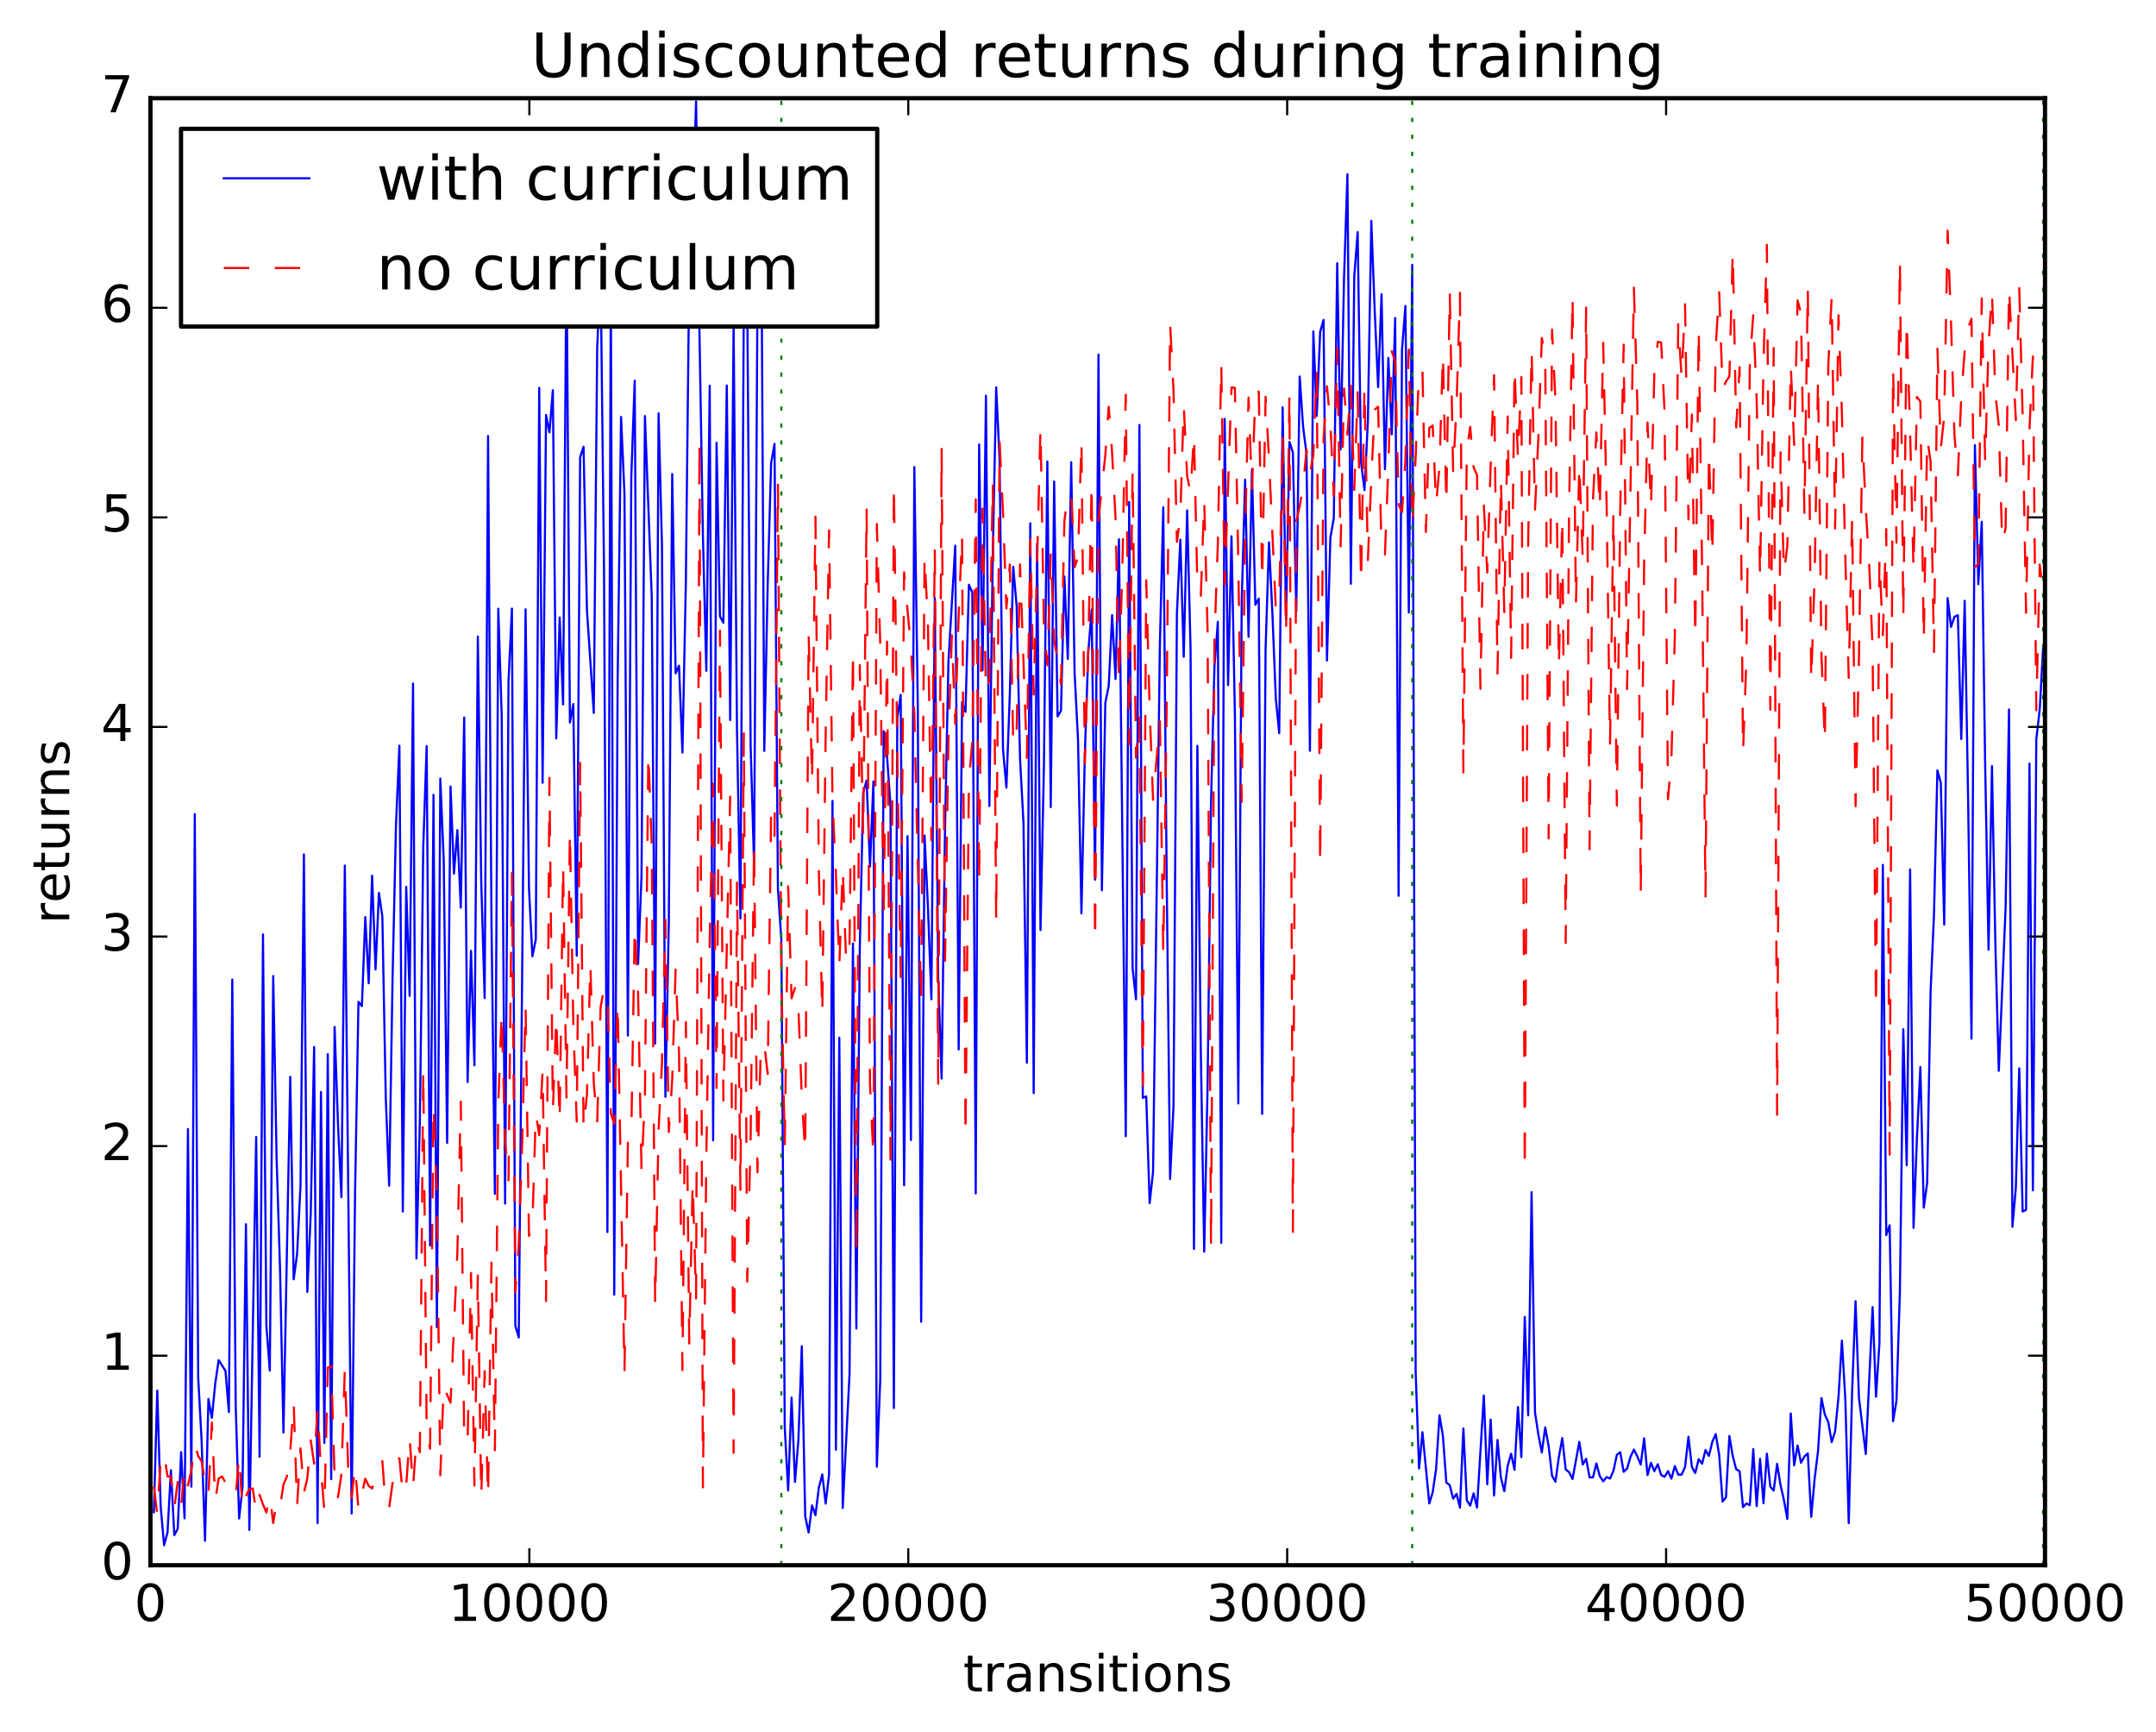 <?xml version="1.0" encoding="utf-8" standalone="no"?>
<!DOCTYPE svg PUBLIC "-//W3C//DTD SVG 1.1//EN"
  "http://www.w3.org/Graphics/SVG/1.1/DTD/svg11.dtd">
<!-- Created with matplotlib (http://matplotlib.org/) -->
<svg height="408pt" version="1.1" viewBox="0 0 508 408" width="508pt" xmlns="http://www.w3.org/2000/svg" xmlns:xlink="http://www.w3.org/1999/xlink">
 <defs>
  <style type="text/css">
*{stroke-linecap:butt;stroke-linejoin:round;stroke-miterlimit:100000;}
  </style>
 </defs>
 <g id="figure_1">
  <g id="patch_1">
   <path d="M 0 408.169 
L 508.136 408.169 
L 508.136 0 
L 0 0 
z
" style="fill:#ffffff;"/>
  </g>
  <g id="axes_1">
   <g id="patch_2">
    <path d="M 35.449 368.742 
L 481.849 368.742 
L 481.849 23.142 
L 35.449 23.142 
z
" style="fill:#ffffff;"/>
   </g>
   <g id="line2d_1">
    <path clip-path="url(#p72e89db29a)" d="M 36.252 356.255 
L 37.056 327.584 
L 37.859 354.892 
L 38.663 364.026 
L 39.466 361.05 
L 40.27 346.372 
L 41.073 361.641 
L 41.877 360.136 
L 42.68 342.095 
L 43.484 357.705 
L 44.287 265.967 
L 45.091 350.238 
L 45.895 191.778 
L 46.698 324.475 
L 47.502 339.37 
L 48.305 362.978 
L 49.109 329.56 
L 49.912 334.036 
L 50.716 325.951 
L 51.519 320.428 
L 53.126 322.943 
L 53.93 332.654 
L 54.733 230.775 
L 55.537 331.107 
L 56.34 357.731 
L 57.144 350.27 
L 57.947 288.402 
L 58.751 360.43 
L 60.358 267.832 
L 61.161 343.18 
L 61.965 220.135 
L 62.768 312.386 
L 63.572 322.875 
L 64.375 229.934 
L 65.179 273.01 
L 65.983 298.909 
L 66.786 337.454 
L 68.393 253.68 
L 69.197 301.372 
L 70 295.475 
L 70.804 279.357 
L 71.607 201.272 
L 72.411 304.352 
L 73.214 285.94 
L 74.018 246.649 
L 74.821 358.838 
L 75.625 257.232 
L 76.428 339.928 
L 77.232 248.327 
L 78.035 348.461 
L 78.839 241.916 
L 79.642 264.921 
L 80.446 282.039 
L 81.249 203.91 
L 82.856 356.551 
L 83.66 281.066 
L 84.463 236.002 
L 85.267 237.025 
L 86.071 216.03 
L 86.874 231.625 
L 87.678 206.286 
L 88.481 228.381 
L 89.285 210.352 
L 90.088 215.929 
L 90.892 258.449 
L 91.695 279.304 
L 92.499 230.356 
L 93.302 194.363 
L 94.106 175.668 
L 94.909 285.423 
L 95.713 208.933 
L 96.516 234.6 
L 97.32 161.02 
L 98.123 296.501 
L 98.927 264.2 
L 99.73 199.396 
L 100.534 175.755 
L 101.337 293.412 
L 102.141 187.246 
L 102.944 312.667 
L 103.748 183.414 
L 104.551 202.642 
L 105.355 269.249 
L 106.159 185.289 
L 106.962 205.809 
L 107.766 195.571 
L 108.569 213.828 
L 109.373 169.027 
L 110.176 254.9 
L 110.98 224.004 
L 111.783 250.971 
L 112.587 149.958 
L 113.39 207.707 
L 114.194 235.126 
L 114.997 102.714 
L 115.801 217.028 
L 116.604 281.249 
L 117.408 143.395 
L 118.211 168.574 
L 119.015 283.548 
L 119.818 160.356 
L 120.622 143.369 
L 121.425 312.297 
L 122.229 315.091 
L 123.836 143.548 
L 124.639 209.283 
L 125.443 225.289 
L 126.247 221.306 
L 127.05 91.365 
L 127.854 184.4 
L 128.657 97.758 
L 129.461 101.87 
L 130.264 91.914 
L 131.068 173.983 
L 131.871 145.467 
L 132.675 165.946 
L 133.478 58.977 
L 134.282 170.21 
L 135.085 165.855 
L 135.889 225.155 
L 136.692 107.703 
L 137.496 105.249 
L 138.299 143.729 
L 139.906 167.958 
L 140.71 81.982 
L 141.513 63.521 
L 142.317 133.884 
L 143.12 290.235 
L 143.924 65.42 
L 144.727 304.986 
L 145.531 160.394 
L 146.335 98.215 
L 147.138 116.283 
L 147.942 243.964 
L 148.745 112.349 
L 149.549 89.675 
L 150.352 227.071 
L 151.156 206.33 
L 151.959 98.013 
L 153.566 140.687 
L 154.37 245.852 
L 155.173 97.365 
L 155.977 128.429 
L 156.78 258.384 
L 157.584 217.399 
L 158.387 111.679 
L 159.191 158.622 
L 159.994 156.82 
L 160.798 177.292 
L 161.601 137.1 
L 162.405 63.787 
L 163.208 49.496 
L 164.012 23.864 
L 164.815 78.869 
L 165.619 126.129 
L 166.423 158.023 
L 167.226 90.88 
L 168.03 268.639 
L 168.833 104.302 
L 169.637 145.174 
L 170.44 146.71 
L 171.244 90.815 
L 172.047 169.63 
L 172.851 76.368 
L 173.654 172.169 
L 174.458 216.371 
L 175.261 70.13 
L 176.065 70.321 
L 176.868 175.848 
L 177.672 203.624 
L 178.475 69.883 
L 179.279 34.174 
L 180.082 176.882 
L 180.886 137.604 
L 181.689 109.163 
L 182.493 104.55 
L 183.296 209.369 
L 184.1 221.374 
L 184.903 336.347 
L 185.707 351.138 
L 186.511 329.236 
L 187.314 349.108 
L 188.118 339.285 
L 188.921 317.143 
L 189.725 357.196 
L 190.528 361.023 
L 191.332 354.646 
L 192.135 356.946 
L 192.939 350.463 
L 193.742 347.33 
L 194.546 354.22 
L 195.349 347.352 
L 196.153 188.675 
L 196.956 341.523 
L 197.76 244.466 
L 198.563 355.25 
L 200.17 323.738 
L 200.974 222.274 
L 201.777 312.976 
L 202.581 223.544 
L 203.384 186.74 
L 204.188 183.868 
L 204.991 204.16 
L 205.795 184.082 
L 206.599 345.535 
L 207.402 325.123 
L 208.206 172.241 
L 209.009 178.256 
L 209.813 189.59 
L 210.616 331.708 
L 211.42 169.203 
L 212.223 163.697 
L 213.027 279.213 
L 213.83 196.973 
L 214.634 268.576 
L 215.437 110.029 
L 216.241 165.492 
L 217.044 311.375 
L 217.848 196.814 
L 218.651 213.861 
L 219.455 235.411 
L 220.258 140.861 
L 221.062 230.659 
L 221.865 254.096 
L 222.669 195.205 
L 223.472 155.73 
L 225.079 128.542 
L 225.883 247.228 
L 226.687 165.414 
L 227.49 167.695 
L 228.294 137.749 
L 229.097 139.543 
L 229.901 281.163 
L 230.704 104.705 
L 231.508 157.902 
L 232.311 93.214 
L 233.115 189.883 
L 233.918 130.853 
L 234.722 91.257 
L 235.525 108.306 
L 236.329 176.553 
L 237.132 185.553 
L 237.936 163.464 
L 238.739 133.505 
L 239.543 142.779 
L 240.346 178.756 
L 241.15 193.785 
L 241.953 250.347 
L 242.757 123.278 
L 243.56 257.517 
L 244.364 128.055 
L 245.167 219.095 
L 245.971 180.424 
L 246.775 108.711 
L 247.578 190.14 
L 248.382 113.438 
L 249.185 168.771 
L 249.989 167.464 
L 250.792 135.815 
L 251.596 155.228 
L 252.399 108.893 
L 253.203 158.631 
L 254.006 174.287 
L 254.81 215.167 
L 255.613 177.709 
L 256.417 153.717 
L 257.22 143.58 
L 258.024 207.228 
L 258.827 83.524 
L 259.631 209.718 
L 260.434 165.605 
L 261.238 161.588 
L 262.041 144.91 
L 262.845 159.962 
L 263.648 127.036 
L 265.255 267.662 
L 266.059 118.241 
L 266.863 228.077 
L 267.666 235.42 
L 268.47 100.119 
L 269.273 258.626 
L 270.077 258.3 
L 270.88 283.454 
L 271.684 276.083 
L 273.291 151.897 
L 274.094 119.506 
L 274.898 207.096 
L 275.701 277.751 
L 276.505 260.484 
L 277.308 144.491 
L 278.112 127.135 
L 278.915 154.721 
L 279.719 120.226 
L 280.522 153.071 
L 281.326 294.227 
L 282.129 175.695 
L 282.933 247.532 
L 283.736 294.872 
L 284.54 255.376 
L 285.343 189.159 
L 286.147 157.146 
L 286.951 146.48 
L 287.754 292.804 
L 288.558 98.675 
L 289.361 161.392 
L 290.165 126.329 
L 290.968 168.39 
L 291.772 259.957 
L 292.575 141.761 
L 293.379 113 
L 294.182 150.023 
L 294.986 110.573 
L 295.789 142.471 
L 296.593 141.021 
L 297.396 262.403 
L 298.2 152.794 
L 299.003 127.758 
L 299.807 144.554 
L 300.61 164.608 
L 301.414 172.735 
L 302.217 95.961 
L 303.021 145.842 
L 303.824 104.114 
L 304.628 106.527 
L 305.431 143.951 
L 306.235 88.697 
L 307.039 100.551 
L 307.842 106.89 
L 308.646 176.863 
L 309.449 78.084 
L 310.253 97.979 
L 311.056 78.174 
L 311.86 75.352 
L 312.663 155.621 
L 313.467 126.65 
L 314.27 122.092 
L 315.074 62.007 
L 315.877 105.888 
L 316.681 65.568 
L 317.484 41.049 
L 318.288 137.536 
L 319.091 65.142 
L 319.895 54.672 
L 320.698 108.885 
L 321.502 115.468 
L 322.305 99.083 
L 323.109 52.031 
L 323.912 73.228 
L 324.716 91.211 
L 325.519 69.302 
L 326.323 110.536 
L 327.127 84.309 
L 327.93 102.312 
L 328.734 74.913 
L 329.537 211.038 
L 330.341 82.445 
L 331.144 72.06 
L 331.948 144.311 
L 332.751 62.386 
L 333.555 323.078 
L 334.358 345.954 
L 335.162 337.401 
L 336.769 354.185 
L 337.572 351.553 
L 338.376 346.067 
L 339.179 333.416 
L 339.983 338.282 
L 340.786 349.249 
L 341.59 349.87 
L 342.393 353.055 
L 343.197 351.917 
L 344 355.183 
L 344.804 336.523 
L 345.607 353.417 
L 346.411 354.708 
L 347.215 351.803 
L 348.018 355.148 
L 349.625 328.751 
L 350.429 349.681 
L 351.232 334.431 
L 352.036 352.309 
L 352.839 339.219 
L 353.643 348.068 
L 354.446 351.301 
L 355.25 345.251 
L 356.053 342.481 
L 356.857 346.271 
L 357.66 331.46 
L 358.464 343.264 
L 359.267 310.236 
L 360.071 333.437 
L 360.874 280.848 
L 361.678 332.73 
L 362.481 338.017 
L 363.285 342.168 
L 364.088 336.264 
L 364.892 340.7 
L 365.695 347.657 
L 366.499 349.074 
L 367.303 343.229 
L 368.106 338.788 
L 368.91 346.177 
L 369.713 346.808 
L 370.517 348.429 
L 372.124 339.678 
L 372.927 345.015 
L 373.731 343.666 
L 374.534 348.034 
L 375.338 348.033 
L 376.141 344.758 
L 376.945 347.74 
L 377.748 348.971 
L 378.552 347.973 
L 379.355 348.323 
L 380.159 346.537 
L 380.962 342.746 
L 381.766 342.11 
L 382.569 346.743 
L 383.373 345.979 
L 384.176 343.219 
L 384.98 341.492 
L 385.783 343.093 
L 386.587 345.031 
L 387.391 338.843 
L 388.194 347.508 
L 388.998 344.602 
L 389.801 346.578 
L 390.605 344.94 
L 391.408 347.488 
L 392.212 347.902 
L 393.015 346.572 
L 393.819 348.344 
L 394.622 345.382 
L 395.426 347.395 
L 396.229 347.398 
L 397.033 345.608 
L 397.836 338.474 
L 398.64 345.563 
L 399.443 347.023 
L 400.247 343.746 
L 401.05 344.816 
L 401.854 341.596 
L 402.657 342.986 
L 403.461 339.655 
L 404.264 337.844 
L 405.068 342.688 
L 405.871 353.732 
L 406.675 352.767 
L 407.479 338.301 
L 408.282 343.049 
L 409.086 346.152 
L 409.889 346.578 
L 410.693 355.052 
L 411.496 354.186 
L 412.3 354.589 
L 413.103 341.379 
L 413.907 354.81 
L 414.71 343.675 
L 415.514 354.15 
L 416.317 342.455 
L 417.121 350.232 
L 417.924 351.143 
L 418.728 344.85 
L 419.531 349.85 
L 420.335 353.403 
L 421.138 357.837 
L 421.942 332.979 
L 422.745 345.202 
L 423.549 340.522 
L 424.352 344.593 
L 425.156 343.119 
L 425.959 342.39 
L 426.763 357.35 
L 427.567 348.342 
L 428.37 341.827 
L 429.174 329.365 
L 429.977 333.274 
L 430.781 334.997 
L 431.584 339.732 
L 432.388 337.214 
L 433.191 329.111 
L 433.995 315.82 
L 434.798 329.609 
L 435.602 358.832 
L 436.405 327.598 
L 437.209 306.543 
L 438.012 329.301 
L 439.619 342.536 
L 441.226 307.916 
L 442.03 329.033 
L 442.833 316.465 
L 443.637 203.752 
L 444.44 290.971 
L 445.244 288.655 
L 446.047 334.814 
L 446.851 329.961 
L 447.655 304.308 
L 448.458 242.459 
L 449.262 274.533 
L 450.065 204.807 
L 450.869 289.253 
L 451.672 268.091 
L 452.476 251.373 
L 453.279 284.501 
L 454.083 278.646 
L 454.886 233.682 
L 455.69 215.339 
L 456.493 181.484 
L 457.297 184.415 
L 458.1 217.831 
L 458.904 140.907 
L 459.707 147.676 
L 460.511 145.3 
L 461.314 144.917 
L 462.118 174.099 
L 462.921 141.536 
L 463.725 187.835 
L 464.528 244.681 
L 465.332 104.854 
L 466.135 137.623 
L 466.939 122.923 
L 467.743 179.866 
L 468.546 223.736 
L 469.35 180.452 
L 470.153 222.449 
L 470.957 252.27 
L 472.564 213.838 
L 473.367 167.121 
L 474.171 289.003 
L 474.974 279.862 
L 475.778 251.687 
L 476.581 285.407 
L 477.385 285.034 
L 478.188 179.879 
L 478.992 280.414 
L 479.795 174.176 
L 480.599 167.164 
L 481.402 152.543 
L 481.402 152.543 
" style="fill:none;stroke:#0000ff;stroke-linecap:square;stroke-width:0.5;"/>
   </g>
   <g id="line2d_2">
    <path clip-path="url(#p72e89db29a)" d="M 36.252 350.197 
L 37.056 356.735 
L 37.859 343.823 
L 38.663 342.267 
L 39.466 347.82 
L 40.27 347.814 
L 41.073 355.196 
L 41.877 349.122 
L 42.68 354.936 
L 43.484 345.895 
L 44.287 349.961 
L 45.091 346.28 
L 45.895 340.13 
L 46.698 343.022 
L 47.502 344.215 
L 48.305 349.157 
L 49.109 352.24 
L 49.912 335.134 
L 50.716 353.464 
L 51.519 348.304 
L 52.323 347.829 
L 53.126 349.279 
L 53.93 351.555 
L 54.733 352.291 
L 55.537 352.474 
L 56.34 342.939 
L 57.144 355.556 
L 57.947 352.492 
L 58.751 350.766 
L 59.554 350.661 
L 60.358 356.168 
L 61.161 352.163 
L 61.965 354.412 
L 62.768 356.332 
L 63.572 352.355 
L 64.375 358.811 
L 65.179 353.755 
L 65.983 355.139 
L 66.786 349.71 
L 67.59 347.861 
L 68.393 341.832 
L 69.197 330.427 
L 70 354.822 
L 70.804 341.204 
L 71.607 351.703 
L 72.411 348.273 
L 73.214 339.332 
L 74.018 344.793 
L 74.821 331.854 
L 75.625 346.11 
L 76.428 355.968 
L 77.232 322.178 
L 78.035 321.847 
L 78.839 347.831 
L 79.642 352.727 
L 80.446 347.276 
L 81.249 322.494 
L 82.053 345.982 
L 82.856 352.811 
L 83.66 345.334 
L 84.463 355.62 
L 86.071 348.335 
L 86.874 350.054 
L 87.678 350.655 
L 90.088 344.198 
L 90.892 355.076 
L 91.695 355.134 
L 93.302 343.634 
L 94.106 343.543 
L 94.909 352.153 
L 95.713 349.884 
L 96.516 338.656 
L 97.32 350.444 
L 98.123 338.949 
L 98.927 342.093 
L 99.73 251.839 
L 100.534 337.103 
L 101.337 341.291 
L 102.141 260.387 
L 102.944 282.54 
L 103.748 347.554 
L 104.551 326.454 
L 105.355 328.608 
L 106.159 330.441 
L 107.766 295.021 
L 108.569 259.519 
L 109.373 339.584 
L 110.176 339.768 
L 110.98 299.888 
L 111.783 349.976 
L 112.587 300.476 
L 113.39 352.747 
L 114.194 323.004 
L 114.997 352.712 
L 115.801 297.445 
L 116.604 341.647 
L 117.408 259.932 
L 118.211 238.355 
L 119.015 268.9 
L 119.818 278.063 
L 120.622 205.648 
L 121.425 304.443 
L 122.229 293.255 
L 123.032 269.498 
L 123.836 236.874 
L 124.639 291.175 
L 125.443 288.493 
L 126.247 262.307 
L 127.05 267.413 
L 127.854 252.205 
L 128.657 306.517 
L 129.461 183.255 
L 130.264 261.653 
L 131.068 239.479 
L 131.871 264.275 
L 132.675 203.629 
L 133.478 258.565 
L 134.282 195.662 
L 135.085 241.422 
L 135.889 264.218 
L 136.692 179.708 
L 137.496 265.902 
L 138.299 257.824 
L 139.103 226.998 
L 139.906 255.051 
L 140.71 264.452 
L 141.513 237.274 
L 142.317 232.886 
L 143.12 234.272 
L 143.924 262.309 
L 144.727 264.759 
L 145.531 236.145 
L 147.138 323.342 
L 147.942 269.11 
L 148.745 267.229 
L 149.549 218.292 
L 150.352 234.077 
L 151.156 275.721 
L 151.959 258.156 
L 152.763 177.391 
L 153.566 199.27 
L 154.37 307.395 
L 155.173 266.26 
L 155.977 250.464 
L 156.78 216.666 
L 157.584 266.696 
L 158.387 254.424 
L 159.191 228.394 
L 159.994 248.078 
L 160.798 322.763 
L 161.601 240.787 
L 162.405 316.51 
L 163.208 278.378 
L 164.012 306.187 
L 164.815 103.795 
L 165.619 350.408 
L 166.423 272.71 
L 167.226 221.326 
L 168.03 184.582 
L 168.833 256.305 
L 169.637 148.568 
L 170.44 259.288 
L 172.047 187.667 
L 172.851 342.262 
L 173.654 207.896 
L 174.458 280.317 
L 175.261 172.76 
L 176.065 301.918 
L 176.868 267.709 
L 177.672 198.655 
L 178.475 276.174 
L 179.279 246.286 
L 180.082 245.955 
L 180.886 253.023 
L 181.689 191.483 
L 182.493 196.932 
L 183.296 113.677 
L 184.1 229.472 
L 184.903 269.867 
L 185.707 208.797 
L 186.511 235.198 
L 187.314 232.739 
L 188.118 237.356 
L 188.921 258.501 
L 189.725 271.449 
L 190.528 149.085 
L 191.332 184.149 
L 192.135 121.696 
L 192.939 205.286 
L 193.742 239.069 
L 194.546 172.766 
L 195.349 124.919 
L 196.153 188.416 
L 196.956 205.93 
L 197.76 227.532 
L 198.563 204.554 
L 199.367 226.583 
L 200.17 222.364 
L 200.974 153.212 
L 201.777 295.397 
L 202.581 156.698 
L 203.384 196.903 
L 204.188 119.607 
L 204.991 255.471 
L 205.795 272.525 
L 206.599 123.448 
L 207.402 151.67 
L 208.206 216.022 
L 209.009 151.131 
L 209.813 273.182 
L 210.616 113.87 
L 211.42 177.128 
L 212.223 230.162 
L 213.027 134.822 
L 214.634 152.582 
L 215.437 168.308 
L 217.044 236.507 
L 217.848 130.889 
L 218.651 147.199 
L 219.455 197.955 
L 220.258 129.12 
L 221.062 255.308 
L 221.865 105.36 
L 222.669 226.328 
L 223.472 174.318 
L 224.276 149.665 
L 225.079 170.537 
L 225.883 144.988 
L 226.687 125.905 
L 227.49 267.843 
L 228.294 184.004 
L 229.097 174.628 
L 229.901 117.63 
L 230.704 208.347 
L 231.508 119.815 
L 232.311 163.192 
L 233.115 160.109 
L 233.918 113.657 
L 234.722 217.015 
L 235.525 103.944 
L 236.329 120.621 
L 237.132 143.33 
L 237.936 132.98 
L 238.739 175.529 
L 239.543 172.349 
L 240.346 132.955 
L 241.953 178.554 
L 242.757 127.087 
L 243.56 163.647 
L 245.167 100.69 
L 245.971 147.805 
L 246.775 156.725 
L 247.578 130.251 
L 248.382 150.841 
L 249.185 155.304 
L 249.989 161.197 
L 250.792 122.724 
L 251.596 116.647 
L 252.399 116.276 
L 253.203 133.611 
L 254.006 131.231 
L 254.81 103.623 
L 255.613 179.884 
L 256.417 152.871 
L 257.22 113.63 
L 258.024 221.884 
L 258.827 122.36 
L 260.434 107.246 
L 261.238 95.826 
L 262.041 106.761 
L 262.845 122.035 
L 263.648 160.666 
L 264.452 134.038 
L 265.255 92.993 
L 266.059 175.388 
L 266.863 110.757 
L 267.666 178.489 
L 268.47 169.028 
L 269.273 255.688 
L 270.077 136.701 
L 270.88 166.872 
L 271.684 188.422 
L 273.291 169.872 
L 274.094 224.548 
L 274.898 166.205 
L 275.701 76.154 
L 276.505 92.001 
L 277.308 127.657 
L 278.112 121.696 
L 278.915 95.539 
L 279.719 112.207 
L 280.522 116.064 
L 281.326 102.233 
L 282.129 138.038 
L 282.933 140.631 
L 283.736 117.772 
L 284.54 149.018 
L 285.343 293.713 
L 286.147 150.752 
L 286.951 128.099 
L 287.754 85.478 
L 288.558 137.753 
L 290.165 91.263 
L 290.968 91.371 
L 291.772 132.236 
L 292.575 188.873 
L 293.379 125.105 
L 294.182 93.658 
L 294.986 115.255 
L 295.789 92.899 
L 296.593 92.257 
L 297.396 136.986 
L 298.2 93.475 
L 299.003 108.117 
L 300.61 143.41 
L 301.414 141.778 
L 302.217 102.618 
L 303.021 149.332 
L 303.824 92.585 
L 304.628 290.213 
L 305.431 122.806 
L 306.235 119.281 
L 307.039 114.487 
L 307.842 105.917 
L 308.646 111.612 
L 309.449 107.232 
L 310.253 87.125 
L 311.056 204.018 
L 311.86 103.512 
L 312.663 90.983 
L 313.467 99.692 
L 314.27 116.832 
L 315.074 82.105 
L 315.877 128.722 
L 316.681 91.52 
L 317.484 102.411 
L 318.288 90.862 
L 319.091 115.416 
L 319.895 92.396 
L 320.698 137.444 
L 321.502 90.983 
L 322.305 131.942 
L 323.109 112.56 
L 323.912 96.51 
L 324.716 95.813 
L 325.519 129.388 
L 326.323 130.633 
L 327.127 109.817 
L 327.93 82.73 
L 328.734 85.166 
L 329.537 118.824 
L 330.341 120.633 
L 331.144 108.369 
L 331.948 82.369 
L 332.751 123.82 
L 333.555 107.791 
L 334.358 87.027 
L 335.162 87.28 
L 335.965 125.332 
L 336.769 100.81 
L 337.572 100.239 
L 338.376 118.914 
L 339.179 109.784 
L 339.983 83.313 
L 340.786 118.892 
L 341.59 68.649 
L 342.393 111.297 
L 343.197 95.341 
L 344 68.976 
L 344.804 181.97 
L 345.607 106.127 
L 346.411 100.566 
L 347.215 110.105 
L 348.018 111.913 
L 348.822 162.272 
L 349.625 119.11 
L 350.429 134.891 
L 351.232 109.463 
L 352.036 88.384 
L 352.839 158.667 
L 353.643 112.79 
L 354.446 144.208 
L 355.25 98.113 
L 356.053 154.984 
L 356.857 86.545 
L 357.66 107.902 
L 358.464 88.829 
L 359.267 275.876 
L 360.071 127.591 
L 360.874 82.332 
L 361.678 120.046 
L 362.481 102.93 
L 363.285 79.623 
L 364.088 84.131 
L 364.892 197.526 
L 365.695 77.648 
L 366.499 94.323 
L 367.303 157.22 
L 368.106 121.844 
L 368.91 222.138 
L 369.713 119.923 
L 370.517 69.545 
L 371.32 142.538 
L 372.124 109.32 
L 372.927 131.547 
L 373.731 72.454 
L 374.534 200.075 
L 375.338 117.772 
L 376.141 101.873 
L 376.945 119.952 
L 377.748 80.765 
L 378.552 118.705 
L 379.355 175.526 
L 380.159 120.707 
L 380.962 189.775 
L 381.766 119.629 
L 382.569 81.202 
L 383.373 162.337 
L 384.98 67.779 
L 385.783 94.479 
L 386.587 210.76 
L 387.391 132.524 
L 388.194 99.515 
L 388.998 119.529 
L 389.801 87.92 
L 390.605 80.53 
L 391.408 80.695 
L 392.212 97.082 
L 393.015 188.295 
L 393.819 178.602 
L 394.622 149.991 
L 395.426 75.999 
L 396.229 89.103 
L 397.033 71.675 
L 397.836 122.364 
L 398.64 97.663 
L 399.443 150.487 
L 400.247 77.302 
L 401.05 133.939 
L 401.854 211.195 
L 402.657 106.305 
L 403.461 130.828 
L 404.264 81.703 
L 405.068 68.509 
L 405.871 91.602 
L 406.675 89.878 
L 407.479 88.677 
L 408.282 59.083 
L 409.086 100.71 
L 409.889 86.501 
L 410.693 177.247 
L 411.496 155.066 
L 412.3 85.19 
L 413.103 74.237 
L 413.907 94.036 
L 414.71 135.986 
L 415.514 85.628 
L 416.317 57.675 
L 417.121 167.172 
L 417.924 81.985 
L 418.728 262.622 
L 419.531 106.551 
L 420.335 134.975 
L 421.138 128.573 
L 421.942 85.956 
L 422.745 104.817 
L 423.549 70.755 
L 424.352 73.788 
L 425.156 120.824 
L 425.959 67.544 
L 426.763 160.564 
L 427.567 135.529 
L 428.37 89.09 
L 429.174 154.279 
L 429.977 174.996 
L 430.781 86.204 
L 431.584 69.833 
L 432.388 124.502 
L 433.191 74.251 
L 433.995 97.265 
L 434.798 131.467 
L 435.602 159.698 
L 436.405 121.878 
L 437.209 189.926 
L 438.012 154.896 
L 438.816 102.881 
L 439.619 119.764 
L 440.423 132.872 
L 441.226 152.898 
L 442.03 237.588 
L 442.833 131.541 
L 443.637 149.635 
L 444.44 124.635 
L 445.244 272.014 
L 446.047 86.672 
L 446.851 127.857 
L 447.655 61.162 
L 448.458 145.504 
L 449.262 75.5 
L 450.065 101.85 
L 450.869 134.302 
L 451.672 93.498 
L 452.476 94.598 
L 453.279 150.962 
L 454.083 103.152 
L 454.886 108.729 
L 455.69 153.606 
L 456.493 82.142 
L 457.297 105.57 
L 458.1 98.015 
L 458.904 54.337 
L 459.707 76.051 
L 460.511 102.47 
L 461.314 111.99 
L 462.118 93.43 
L 462.921 82.636 
L 463.725 77.306 
L 464.528 75.082 
L 465.332 133.61 
L 466.135 132.86 
L 466.939 70.274 
L 467.743 108.776 
L 468.546 81.108 
L 469.35 68.805 
L 470.153 92.826 
L 470.957 100.152 
L 471.76 127.907 
L 472.564 124.435 
L 473.367 67.753 
L 474.974 98.985 
L 475.778 67.865 
L 476.581 98.101 
L 477.385 144.352 
L 478.188 101.042 
L 478.992 83.976 
L 479.795 167.345 
L 480.599 132.988 
L 481.402 139.996 
L 481.402 139.996 
" style="fill:none;stroke:#ff0000;stroke-dasharray:6,6;stroke-dashoffset:0.0;stroke-width:0.5;"/>
   </g>
   <g id="line2d_3">
    <path clip-path="url(#p72e89db29a)" d="M 184.1 368.742 
L 184.1 23.142 
" style="fill:none;stroke:#008000;stroke-dasharray:1,3;stroke-dashoffset:0.0;stroke-width:0.5;"/>
   </g>
   <g id="line2d_4">
    <path clip-path="url(#p72e89db29a)" d="M 332.751 368.742 
L 332.751 23.142 
" style="fill:none;stroke:#008000;stroke-dasharray:1,3;stroke-dashoffset:0.0;stroke-width:0.5;"/>
   </g>
   <g id="line2d_5">
    <path clip-path="url(#p72e89db29a)" d="M 481.402 368.742 
L 481.402 23.142 
" style="fill:none;stroke:#008000;stroke-dasharray:1,3;stroke-dashoffset:0.0;stroke-width:0.5;"/>
   </g>
   <g id="patch_3">
    <path d="M 35.449 368.742 
L 35.449 23.142 
" style="fill:none;stroke:#000000;stroke-linecap:square;stroke-linejoin:miter;"/>
   </g>
   <g id="patch_4">
    <path d="M 35.449 368.742 
L 481.849 368.742 
" style="fill:none;stroke:#000000;stroke-linecap:square;stroke-linejoin:miter;"/>
   </g>
   <g id="patch_5">
    <path d="M 35.449 23.142 
L 481.849 23.142 
" style="fill:none;stroke:#000000;stroke-linecap:square;stroke-linejoin:miter;"/>
   </g>
   <g id="patch_6">
    <path d="M 481.849 368.742 
L 481.849 23.142 
" style="fill:none;stroke:#000000;stroke-linecap:square;stroke-linejoin:miter;"/>
   </g>
   <g id="matplotlib.axis_1">
    <g id="xtick_1">
     <g id="line2d_6">
      <defs>
       <path d="M 0 0 
L 0 -4 
" id="mfa6f0abd46" style="stroke:#000000;stroke-width:0.5;"/>
      </defs>
      <g>
       <use style="stroke:#000000;stroke-width:0.5;" x="35.449" xlink:href="#mfa6f0abd46" y="368.742"/>
      </g>
     </g>
     <g id="line2d_7">
      <defs>
       <path d="M 0 0 
L 0 4 
" id="m32cc83c2e6" style="stroke:#000000;stroke-width:0.5;"/>
      </defs>
      <g>
       <use style="stroke:#000000;stroke-width:0.5;" x="35.449" xlink:href="#m32cc83c2e6" y="23.142"/>
      </g>
     </g>
     <g id="text_1">
      <!-- 0 -->
      <defs>
       <path d="M 31.781 66.406 
Q 24.172 66.406 20.328 58.906 
Q 16.5 51.422 16.5 36.375 
Q 16.5 21.391 20.328 13.891 
Q 24.172 6.391 31.781 6.391 
Q 39.453 6.391 43.281 13.891 
Q 47.125 21.391 47.125 36.375 
Q 47.125 51.422 43.281 58.906 
Q 39.453 66.406 31.781 66.406 
M 31.781 74.219 
Q 44.047 74.219 50.516 64.516 
Q 56.984 54.828 56.984 36.375 
Q 56.984 17.969 50.516 8.266 
Q 44.047 -1.422 31.781 -1.422 
Q 19.531 -1.422 13.062 8.266 
Q 6.594 17.969 6.594 36.375 
Q 6.594 54.828 13.062 64.516 
Q 19.531 74.219 31.781 74.219 
" id="BitstreamVeraSans-Roman-30"/>
      </defs>
      <g transform="translate(31.631 381.86)scale(0.12 -0.12)">
       <use xlink:href="#BitstreamVeraSans-Roman-30"/>
      </g>
     </g>
    </g>
    <g id="xtick_2">
     <g id="line2d_8">
      <g>
       <use style="stroke:#000000;stroke-width:0.5;" x="124.729" xlink:href="#mfa6f0abd46" y="368.742"/>
      </g>
     </g>
     <g id="line2d_9">
      <g>
       <use style="stroke:#000000;stroke-width:0.5;" x="124.729" xlink:href="#m32cc83c2e6" y="23.142"/>
      </g>
     </g>
     <g id="text_2">
      <!-- 10000 -->
      <defs>
       <path d="M 12.406 8.297 
L 28.516 8.297 
L 28.516 63.922 
L 10.984 60.406 
L 10.984 69.391 
L 28.422 72.906 
L 38.281 72.906 
L 38.281 8.297 
L 54.391 8.297 
L 54.391 0 
L 12.406 0 
z
" id="BitstreamVeraSans-Roman-31"/>
      </defs>
      <g transform="translate(105.641 381.86)scale(0.12 -0.12)">
       <use xlink:href="#BitstreamVeraSans-Roman-31"/>
       <use x="63.623" xlink:href="#BitstreamVeraSans-Roman-30"/>
       <use x="127.246" xlink:href="#BitstreamVeraSans-Roman-30"/>
       <use x="190.869" xlink:href="#BitstreamVeraSans-Roman-30"/>
       <use x="254.492" xlink:href="#BitstreamVeraSans-Roman-30"/>
      </g>
     </g>
    </g>
    <g id="xtick_3">
     <g id="line2d_10">
      <g>
       <use style="stroke:#000000;stroke-width:0.5;" x="214.009" xlink:href="#mfa6f0abd46" y="368.742"/>
      </g>
     </g>
     <g id="line2d_11">
      <g>
       <use style="stroke:#000000;stroke-width:0.5;" x="214.009" xlink:href="#m32cc83c2e6" y="23.142"/>
      </g>
     </g>
     <g id="text_3">
      <!-- 20000 -->
      <defs>
       <path d="M 19.188 8.297 
L 53.609 8.297 
L 53.609 0 
L 7.328 0 
L 7.328 8.297 
Q 12.938 14.109 22.625 23.891 
Q 32.328 33.688 34.812 36.531 
Q 39.547 41.844 41.422 45.531 
Q 43.312 49.219 43.312 52.781 
Q 43.312 58.594 39.234 62.25 
Q 35.156 65.922 28.609 65.922 
Q 23.969 65.922 18.812 64.312 
Q 13.672 62.703 7.812 59.422 
L 7.812 69.391 
Q 13.766 71.781 18.938 73 
Q 24.125 74.219 28.422 74.219 
Q 39.75 74.219 46.484 68.547 
Q 53.219 62.891 53.219 53.422 
Q 53.219 48.922 51.531 44.891 
Q 49.859 40.875 45.406 35.406 
Q 44.188 33.984 37.641 27.219 
Q 31.109 20.453 19.188 8.297 
" id="BitstreamVeraSans-Roman-32"/>
      </defs>
      <g transform="translate(194.921 381.86)scale(0.12 -0.12)">
       <use xlink:href="#BitstreamVeraSans-Roman-32"/>
       <use x="63.623" xlink:href="#BitstreamVeraSans-Roman-30"/>
       <use x="127.246" xlink:href="#BitstreamVeraSans-Roman-30"/>
       <use x="190.869" xlink:href="#BitstreamVeraSans-Roman-30"/>
       <use x="254.492" xlink:href="#BitstreamVeraSans-Roman-30"/>
      </g>
     </g>
    </g>
    <g id="xtick_4">
     <g id="line2d_12">
      <g>
       <use style="stroke:#000000;stroke-width:0.5;" x="303.289" xlink:href="#mfa6f0abd46" y="368.742"/>
      </g>
     </g>
     <g id="line2d_13">
      <g>
       <use style="stroke:#000000;stroke-width:0.5;" x="303.289" xlink:href="#m32cc83c2e6" y="23.142"/>
      </g>
     </g>
     <g id="text_4">
      <!-- 30000 -->
      <defs>
       <path d="M 40.578 39.312 
Q 47.656 37.797 51.625 33 
Q 55.609 28.219 55.609 21.188 
Q 55.609 10.406 48.188 4.484 
Q 40.766 -1.422 27.094 -1.422 
Q 22.516 -1.422 17.656 -0.516 
Q 12.797 0.391 7.625 2.203 
L 7.625 11.719 
Q 11.719 9.328 16.594 8.109 
Q 21.484 6.891 26.812 6.891 
Q 36.078 6.891 40.938 10.547 
Q 45.797 14.203 45.797 21.188 
Q 45.797 27.641 41.281 31.266 
Q 36.766 34.906 28.719 34.906 
L 20.219 34.906 
L 20.219 43.016 
L 29.109 43.016 
Q 36.375 43.016 40.234 45.922 
Q 44.094 48.828 44.094 54.297 
Q 44.094 59.906 40.109 62.906 
Q 36.141 65.922 28.719 65.922 
Q 24.656 65.922 20.016 65.031 
Q 15.375 64.156 9.812 62.312 
L 9.812 71.094 
Q 15.438 72.656 20.344 73.438 
Q 25.25 74.219 29.594 74.219 
Q 40.828 74.219 47.359 69.109 
Q 53.906 64.016 53.906 55.328 
Q 53.906 49.266 50.438 45.094 
Q 46.969 40.922 40.578 39.312 
" id="BitstreamVeraSans-Roman-33"/>
      </defs>
      <g transform="translate(284.201 381.86)scale(0.12 -0.12)">
       <use xlink:href="#BitstreamVeraSans-Roman-33"/>
       <use x="63.623" xlink:href="#BitstreamVeraSans-Roman-30"/>
       <use x="127.246" xlink:href="#BitstreamVeraSans-Roman-30"/>
       <use x="190.869" xlink:href="#BitstreamVeraSans-Roman-30"/>
       <use x="254.492" xlink:href="#BitstreamVeraSans-Roman-30"/>
      </g>
     </g>
    </g>
    <g id="xtick_5">
     <g id="line2d_14">
      <g>
       <use style="stroke:#000000;stroke-width:0.5;" x="392.569" xlink:href="#mfa6f0abd46" y="368.742"/>
      </g>
     </g>
     <g id="line2d_15">
      <g>
       <use style="stroke:#000000;stroke-width:0.5;" x="392.569" xlink:href="#m32cc83c2e6" y="23.142"/>
      </g>
     </g>
     <g id="text_5">
      <!-- 40000 -->
      <defs>
       <path d="M 37.797 64.312 
L 12.891 25.391 
L 37.797 25.391 
z
M 35.203 72.906 
L 47.609 72.906 
L 47.609 25.391 
L 58.016 25.391 
L 58.016 17.188 
L 47.609 17.188 
L 47.609 0 
L 37.797 0 
L 37.797 17.188 
L 4.891 17.188 
L 4.891 26.703 
z
" id="BitstreamVeraSans-Roman-34"/>
      </defs>
      <g transform="translate(373.481 381.86)scale(0.12 -0.12)">
       <use xlink:href="#BitstreamVeraSans-Roman-34"/>
       <use x="63.623" xlink:href="#BitstreamVeraSans-Roman-30"/>
       <use x="127.246" xlink:href="#BitstreamVeraSans-Roman-30"/>
       <use x="190.869" xlink:href="#BitstreamVeraSans-Roman-30"/>
       <use x="254.492" xlink:href="#BitstreamVeraSans-Roman-30"/>
      </g>
     </g>
    </g>
    <g id="xtick_6">
     <g id="line2d_16">
      <g>
       <use style="stroke:#000000;stroke-width:0.5;" x="481.849" xlink:href="#mfa6f0abd46" y="368.742"/>
      </g>
     </g>
     <g id="line2d_17">
      <g>
       <use style="stroke:#000000;stroke-width:0.5;" x="481.849" xlink:href="#m32cc83c2e6" y="23.142"/>
      </g>
     </g>
     <g id="text_6">
      <!-- 50000 -->
      <defs>
       <path d="M 10.797 72.906 
L 49.516 72.906 
L 49.516 64.594 
L 19.828 64.594 
L 19.828 46.734 
Q 21.969 47.469 24.109 47.828 
Q 26.266 48.188 28.422 48.188 
Q 40.625 48.188 47.75 41.5 
Q 54.891 34.812 54.891 23.391 
Q 54.891 11.625 47.562 5.094 
Q 40.234 -1.422 26.906 -1.422 
Q 22.312 -1.422 17.547 -0.641 
Q 12.797 0.141 7.719 1.703 
L 7.719 11.625 
Q 12.109 9.234 16.797 8.062 
Q 21.484 6.891 26.703 6.891 
Q 35.156 6.891 40.078 11.328 
Q 45.016 15.766 45.016 23.391 
Q 45.016 31 40.078 35.438 
Q 35.156 39.891 26.703 39.891 
Q 22.75 39.891 18.812 39.016 
Q 14.891 38.141 10.797 36.281 
z
" id="BitstreamVeraSans-Roman-35"/>
      </defs>
      <g transform="translate(462.761 381.86)scale(0.12 -0.12)">
       <use xlink:href="#BitstreamVeraSans-Roman-35"/>
       <use x="63.623" xlink:href="#BitstreamVeraSans-Roman-30"/>
       <use x="127.246" xlink:href="#BitstreamVeraSans-Roman-30"/>
       <use x="190.869" xlink:href="#BitstreamVeraSans-Roman-30"/>
       <use x="254.492" xlink:href="#BitstreamVeraSans-Roman-30"/>
      </g>
     </g>
    </g>
    <g id="text_7">
     <!-- transitions -->
     <defs>
      <path d="M 30.609 48.391 
Q 23.391 48.391 19.188 42.75 
Q 14.984 37.109 14.984 27.297 
Q 14.984 17.484 19.156 11.844 
Q 23.344 6.203 30.609 6.203 
Q 37.797 6.203 41.984 11.859 
Q 46.188 17.531 46.188 27.297 
Q 46.188 37.016 41.984 42.703 
Q 37.797 48.391 30.609 48.391 
M 30.609 56 
Q 42.328 56 49.016 48.375 
Q 55.719 40.766 55.719 27.297 
Q 55.719 13.875 49.016 6.219 
Q 42.328 -1.422 30.609 -1.422 
Q 18.844 -1.422 12.172 6.219 
Q 5.516 13.875 5.516 27.297 
Q 5.516 40.766 12.172 48.375 
Q 18.844 56 30.609 56 
" id="BitstreamVeraSans-Roman-6f"/>
      <path d="M 44.281 53.078 
L 44.281 44.578 
Q 40.484 46.531 36.375 47.5 
Q 32.281 48.484 27.875 48.484 
Q 21.188 48.484 17.844 46.438 
Q 14.5 44.391 14.5 40.281 
Q 14.5 37.156 16.891 35.375 
Q 19.281 33.594 26.516 31.984 
L 29.594 31.297 
Q 39.156 29.25 43.188 25.516 
Q 47.219 21.781 47.219 15.094 
Q 47.219 7.469 41.188 3.016 
Q 35.156 -1.422 24.609 -1.422 
Q 20.219 -1.422 15.453 -0.562 
Q 10.688 0.297 5.422 2 
L 5.422 11.281 
Q 10.406 8.688 15.234 7.391 
Q 20.062 6.109 24.812 6.109 
Q 31.156 6.109 34.562 8.281 
Q 37.984 10.453 37.984 14.406 
Q 37.984 18.062 35.516 20.016 
Q 33.062 21.969 24.703 23.781 
L 21.578 24.516 
Q 13.234 26.266 9.516 29.906 
Q 5.812 33.547 5.812 39.891 
Q 5.812 47.609 11.281 51.797 
Q 16.75 56 26.812 56 
Q 31.781 56 36.172 55.266 
Q 40.578 54.547 44.281 53.078 
" id="BitstreamVeraSans-Roman-73"/>
      <path d="M 9.422 54.688 
L 18.406 54.688 
L 18.406 0 
L 9.422 0 
z
M 9.422 75.984 
L 18.406 75.984 
L 18.406 64.594 
L 9.422 64.594 
z
" id="BitstreamVeraSans-Roman-69"/>
      <path d="M 34.281 27.484 
Q 23.391 27.484 19.188 25 
Q 14.984 22.516 14.984 16.5 
Q 14.984 11.719 18.141 8.906 
Q 21.297 6.109 26.703 6.109 
Q 34.188 6.109 38.703 11.406 
Q 43.219 16.703 43.219 25.484 
L 43.219 27.484 
z
M 52.203 31.203 
L 52.203 0 
L 43.219 0 
L 43.219 8.297 
Q 40.141 3.328 35.547 0.953 
Q 30.953 -1.422 24.312 -1.422 
Q 15.922 -1.422 10.953 3.297 
Q 6 8.016 6 15.922 
Q 6 25.141 12.172 29.828 
Q 18.359 34.516 30.609 34.516 
L 43.219 34.516 
L 43.219 35.406 
Q 43.219 41.609 39.141 45 
Q 35.062 48.391 27.688 48.391 
Q 23 48.391 18.547 47.266 
Q 14.109 46.141 10.016 43.891 
L 10.016 52.203 
Q 14.938 54.109 19.578 55.047 
Q 24.219 56 28.609 56 
Q 40.484 56 46.344 49.844 
Q 52.203 43.703 52.203 31.203 
" id="BitstreamVeraSans-Roman-61"/>
      <path d="M 41.109 46.297 
Q 39.594 47.172 37.812 47.578 
Q 36.031 48 33.891 48 
Q 26.266 48 22.188 43.047 
Q 18.109 38.094 18.109 28.812 
L 18.109 0 
L 9.078 0 
L 9.078 54.688 
L 18.109 54.688 
L 18.109 46.188 
Q 20.953 51.172 25.484 53.578 
Q 30.031 56 36.531 56 
Q 37.453 56 38.578 55.875 
Q 39.703 55.766 41.062 55.516 
z
" id="BitstreamVeraSans-Roman-72"/>
      <path d="M 54.891 33.016 
L 54.891 0 
L 45.906 0 
L 45.906 32.719 
Q 45.906 40.484 42.875 44.328 
Q 39.844 48.188 33.797 48.188 
Q 26.516 48.188 22.312 43.547 
Q 18.109 38.922 18.109 30.906 
L 18.109 0 
L 9.078 0 
L 9.078 54.688 
L 18.109 54.688 
L 18.109 46.188 
Q 21.344 51.125 25.703 53.562 
Q 30.078 56 35.797 56 
Q 45.219 56 50.047 50.172 
Q 54.891 44.344 54.891 33.016 
" id="BitstreamVeraSans-Roman-6e"/>
      <path d="M 18.312 70.219 
L 18.312 54.688 
L 36.812 54.688 
L 36.812 47.703 
L 18.312 47.703 
L 18.312 18.016 
Q 18.312 11.328 20.141 9.422 
Q 21.969 7.516 27.594 7.516 
L 36.812 7.516 
L 36.812 0 
L 27.594 0 
Q 17.188 0 13.234 3.875 
Q 9.281 7.766 9.281 18.016 
L 9.281 47.703 
L 2.688 47.703 
L 2.688 54.688 
L 9.281 54.688 
L 9.281 70.219 
z
" id="BitstreamVeraSans-Roman-74"/>
     </defs>
     <g transform="translate(226.94 398.474)scale(0.12 -0.12)">
      <use xlink:href="#BitstreamVeraSans-Roman-74"/>
      <use x="39.209" xlink:href="#BitstreamVeraSans-Roman-72"/>
      <use x="80.322" xlink:href="#BitstreamVeraSans-Roman-61"/>
      <use x="141.602" xlink:href="#BitstreamVeraSans-Roman-6e"/>
      <use x="204.98" xlink:href="#BitstreamVeraSans-Roman-73"/>
      <use x="257.08" xlink:href="#BitstreamVeraSans-Roman-69"/>
      <use x="284.863" xlink:href="#BitstreamVeraSans-Roman-74"/>
      <use x="324.072" xlink:href="#BitstreamVeraSans-Roman-69"/>
      <use x="351.855" xlink:href="#BitstreamVeraSans-Roman-6f"/>
      <use x="413.037" xlink:href="#BitstreamVeraSans-Roman-6e"/>
      <use x="476.416" xlink:href="#BitstreamVeraSans-Roman-73"/>
     </g>
    </g>
   </g>
   <g id="matplotlib.axis_2">
    <g id="ytick_1">
     <g id="line2d_18">
      <defs>
       <path d="M 0 0 
L 4 0 
" id="m54708e1842" style="stroke:#000000;stroke-width:0.5;"/>
      </defs>
      <g>
       <use style="stroke:#000000;stroke-width:0.5;" x="35.449" xlink:href="#m54708e1842" y="368.742"/>
      </g>
     </g>
     <g id="line2d_19">
      <defs>
       <path d="M 0 0 
L -4 0 
" id="m9d30470546" style="stroke:#000000;stroke-width:0.5;"/>
      </defs>
      <g>
       <use style="stroke:#000000;stroke-width:0.5;" x="481.849" xlink:href="#m9d30470546" y="368.742"/>
      </g>
     </g>
     <g id="text_8">
      <!-- 0 -->
      <g transform="translate(23.814 372.053)scale(0.12 -0.12)">
       <use xlink:href="#BitstreamVeraSans-Roman-30"/>
      </g>
     </g>
    </g>
    <g id="ytick_2">
     <g id="line2d_20">
      <g>
       <use style="stroke:#000000;stroke-width:0.5;" x="35.449" xlink:href="#m54708e1842" y="319.37"/>
      </g>
     </g>
     <g id="line2d_21">
      <g>
       <use style="stroke:#000000;stroke-width:0.5;" x="481.849" xlink:href="#m9d30470546" y="319.37"/>
      </g>
     </g>
     <g id="text_9">
      <!-- 1 -->
      <g transform="translate(23.814 322.682)scale(0.12 -0.12)">
       <use xlink:href="#BitstreamVeraSans-Roman-31"/>
      </g>
     </g>
    </g>
    <g id="ytick_3">
     <g id="line2d_22">
      <g>
       <use style="stroke:#000000;stroke-width:0.5;" x="35.449" xlink:href="#m54708e1842" y="269.999"/>
      </g>
     </g>
     <g id="line2d_23">
      <g>
       <use style="stroke:#000000;stroke-width:0.5;" x="481.849" xlink:href="#m9d30470546" y="269.999"/>
      </g>
     </g>
     <g id="text_10">
      <!-- 2 -->
      <g transform="translate(23.814 273.31)scale(0.12 -0.12)">
       <use xlink:href="#BitstreamVeraSans-Roman-32"/>
      </g>
     </g>
    </g>
    <g id="ytick_4">
     <g id="line2d_24">
      <g>
       <use style="stroke:#000000;stroke-width:0.5;" x="35.449" xlink:href="#m54708e1842" y="220.627"/>
      </g>
     </g>
     <g id="line2d_25">
      <g>
       <use style="stroke:#000000;stroke-width:0.5;" x="481.849" xlink:href="#m9d30470546" y="220.627"/>
      </g>
     </g>
     <g id="text_11">
      <!-- 3 -->
      <g transform="translate(23.814 223.939)scale(0.12 -0.12)">
       <use xlink:href="#BitstreamVeraSans-Roman-33"/>
      </g>
     </g>
    </g>
    <g id="ytick_5">
     <g id="line2d_26">
      <g>
       <use style="stroke:#000000;stroke-width:0.5;" x="35.449" xlink:href="#m54708e1842" y="171.256"/>
      </g>
     </g>
     <g id="line2d_27">
      <g>
       <use style="stroke:#000000;stroke-width:0.5;" x="481.849" xlink:href="#m9d30470546" y="171.256"/>
      </g>
     </g>
     <g id="text_12">
      <!-- 4 -->
      <g transform="translate(23.814 174.567)scale(0.12 -0.12)">
       <use xlink:href="#BitstreamVeraSans-Roman-34"/>
      </g>
     </g>
    </g>
    <g id="ytick_6">
     <g id="line2d_28">
      <g>
       <use style="stroke:#000000;stroke-width:0.5;" x="35.449" xlink:href="#m54708e1842" y="121.885"/>
      </g>
     </g>
     <g id="line2d_29">
      <g>
       <use style="stroke:#000000;stroke-width:0.5;" x="481.849" xlink:href="#m9d30470546" y="121.885"/>
      </g>
     </g>
     <g id="text_13">
      <!-- 5 -->
      <g transform="translate(23.814 125.196)scale(0.12 -0.12)">
       <use xlink:href="#BitstreamVeraSans-Roman-35"/>
      </g>
     </g>
    </g>
    <g id="ytick_7">
     <g id="line2d_30">
      <g>
       <use style="stroke:#000000;stroke-width:0.5;" x="35.449" xlink:href="#m54708e1842" y="72.513"/>
      </g>
     </g>
     <g id="line2d_31">
      <g>
       <use style="stroke:#000000;stroke-width:0.5;" x="481.849" xlink:href="#m9d30470546" y="72.513"/>
      </g>
     </g>
     <g id="text_14">
      <!-- 6 -->
      <defs>
       <path d="M 33.016 40.375 
Q 26.375 40.375 22.484 35.828 
Q 18.609 31.297 18.609 23.391 
Q 18.609 15.531 22.484 10.953 
Q 26.375 6.391 33.016 6.391 
Q 39.656 6.391 43.531 10.953 
Q 47.406 15.531 47.406 23.391 
Q 47.406 31.297 43.531 35.828 
Q 39.656 40.375 33.016 40.375 
M 52.594 71.297 
L 52.594 62.312 
Q 48.875 64.062 45.094 64.984 
Q 41.312 65.922 37.594 65.922 
Q 27.828 65.922 22.672 59.328 
Q 17.531 52.734 16.797 39.406 
Q 19.672 43.656 24.016 45.922 
Q 28.375 48.188 33.594 48.188 
Q 44.578 48.188 50.953 41.516 
Q 57.328 34.859 57.328 23.391 
Q 57.328 12.156 50.688 5.359 
Q 44.047 -1.422 33.016 -1.422 
Q 20.359 -1.422 13.672 8.266 
Q 6.984 17.969 6.984 36.375 
Q 6.984 53.656 15.188 63.938 
Q 23.391 74.219 37.203 74.219 
Q 40.922 74.219 44.703 73.484 
Q 48.484 72.75 52.594 71.297 
" id="BitstreamVeraSans-Roman-36"/>
      </defs>
      <g transform="translate(23.814 75.824)scale(0.12 -0.12)">
       <use xlink:href="#BitstreamVeraSans-Roman-36"/>
      </g>
     </g>
    </g>
    <g id="ytick_8">
     <g id="line2d_32">
      <g>
       <use style="stroke:#000000;stroke-width:0.5;" x="35.449" xlink:href="#m54708e1842" y="23.142"/>
      </g>
     </g>
     <g id="line2d_33">
      <g>
       <use style="stroke:#000000;stroke-width:0.5;" x="481.849" xlink:href="#m9d30470546" y="23.142"/>
      </g>
     </g>
     <g id="text_15">
      <!-- 7 -->
      <defs>
       <path d="M 8.203 72.906 
L 55.078 72.906 
L 55.078 68.703 
L 28.609 0 
L 18.312 0 
L 43.219 64.594 
L 8.203 64.594 
z
" id="BitstreamVeraSans-Roman-37"/>
      </defs>
      <g transform="translate(23.814 26.453)scale(0.12 -0.12)">
       <use xlink:href="#BitstreamVeraSans-Roman-37"/>
      </g>
     </g>
    </g>
    <g id="text_16">
     <!-- returns -->
     <defs>
      <path d="M 8.5 21.578 
L 8.5 54.688 
L 17.484 54.688 
L 17.484 21.922 
Q 17.484 14.156 20.5 10.266 
Q 23.531 6.391 29.594 6.391 
Q 36.859 6.391 41.078 11.031 
Q 45.312 15.672 45.312 23.688 
L 45.312 54.688 
L 54.297 54.688 
L 54.297 0 
L 45.312 0 
L 45.312 8.406 
Q 42.047 3.422 37.719 1 
Q 33.406 -1.422 27.688 -1.422 
Q 18.266 -1.422 13.375 4.438 
Q 8.5 10.297 8.5 21.578 
" id="BitstreamVeraSans-Roman-75"/>
      <path d="M 56.203 29.594 
L 56.203 25.203 
L 14.891 25.203 
Q 15.484 15.922 20.484 11.062 
Q 25.484 6.203 34.422 6.203 
Q 39.594 6.203 44.453 7.469 
Q 49.312 8.734 54.109 11.281 
L 54.109 2.781 
Q 49.266 0.734 44.188 -0.344 
Q 39.109 -1.422 33.891 -1.422 
Q 20.797 -1.422 13.156 6.188 
Q 5.516 13.812 5.516 26.812 
Q 5.516 40.234 12.766 48.109 
Q 20.016 56 32.328 56 
Q 43.359 56 49.781 48.891 
Q 56.203 41.797 56.203 29.594 
M 47.219 32.234 
Q 47.125 39.594 43.094 43.984 
Q 39.062 48.391 32.422 48.391 
Q 24.906 48.391 20.391 44.141 
Q 15.875 39.891 15.188 32.172 
z
" id="BitstreamVeraSans-Roman-65"/>
     </defs>
     <g transform="translate(16.318 217.647)rotate(-90.0)scale(0.12 -0.12)">
      <use xlink:href="#BitstreamVeraSans-Roman-72"/>
      <use x="41.082" xlink:href="#BitstreamVeraSans-Roman-65"/>
      <use x="102.605" xlink:href="#BitstreamVeraSans-Roman-74"/>
      <use x="141.814" xlink:href="#BitstreamVeraSans-Roman-75"/>
      <use x="205.193" xlink:href="#BitstreamVeraSans-Roman-72"/>
      <use x="246.291" xlink:href="#BitstreamVeraSans-Roman-6e"/>
      <use x="309.67" xlink:href="#BitstreamVeraSans-Roman-73"/>
     </g>
    </g>
   </g>
   <g id="text_17">
    <!-- Undiscounted returns during training -->
    <defs>
     <path d="M 45.406 27.984 
Q 45.406 37.75 41.375 43.109 
Q 37.359 48.484 30.078 48.484 
Q 22.859 48.484 18.828 43.109 
Q 14.797 37.75 14.797 27.984 
Q 14.797 18.266 18.828 12.891 
Q 22.859 7.516 30.078 7.516 
Q 37.359 7.516 41.375 12.891 
Q 45.406 18.266 45.406 27.984 
M 54.391 6.781 
Q 54.391 -7.172 48.188 -13.984 
Q 42 -20.797 29.203 -20.797 
Q 24.469 -20.797 20.266 -20.094 
Q 16.062 -19.391 12.109 -17.922 
L 12.109 -9.188 
Q 16.062 -11.328 19.922 -12.344 
Q 23.781 -13.375 27.781 -13.375 
Q 36.625 -13.375 41.016 -8.766 
Q 45.406 -4.156 45.406 5.172 
L 45.406 9.625 
Q 42.625 4.781 38.281 2.391 
Q 33.938 0 27.875 0 
Q 17.828 0 11.672 7.656 
Q 5.516 15.328 5.516 27.984 
Q 5.516 40.672 11.672 48.328 
Q 17.828 56 27.875 56 
Q 33.938 56 38.281 53.609 
Q 42.625 51.219 45.406 46.391 
L 45.406 54.688 
L 54.391 54.688 
z
" id="BitstreamVeraSans-Roman-67"/>
     <path d="M 8.688 72.906 
L 18.609 72.906 
L 18.609 28.609 
Q 18.609 16.891 22.844 11.734 
Q 27.094 6.594 36.625 6.594 
Q 46.094 6.594 50.344 11.734 
Q 54.594 16.891 54.594 28.609 
L 54.594 72.906 
L 64.5 72.906 
L 64.5 27.391 
Q 64.5 13.141 57.438 5.859 
Q 50.391 -1.422 36.625 -1.422 
Q 22.797 -1.422 15.734 5.859 
Q 8.688 13.141 8.688 27.391 
z
" id="BitstreamVeraSans-Roman-55"/>
     <path d="M 45.406 46.391 
L 45.406 75.984 
L 54.391 75.984 
L 54.391 0 
L 45.406 0 
L 45.406 8.203 
Q 42.578 3.328 38.25 0.953 
Q 33.938 -1.422 27.875 -1.422 
Q 17.969 -1.422 11.734 6.484 
Q 5.516 14.406 5.516 27.297 
Q 5.516 40.188 11.734 48.094 
Q 17.969 56 27.875 56 
Q 33.938 56 38.25 53.625 
Q 42.578 51.266 45.406 46.391 
M 14.797 27.297 
Q 14.797 17.391 18.875 11.75 
Q 22.953 6.109 30.078 6.109 
Q 37.203 6.109 41.297 11.75 
Q 45.406 17.391 45.406 27.297 
Q 45.406 37.203 41.297 42.844 
Q 37.203 48.484 30.078 48.484 
Q 22.953 48.484 18.875 42.844 
Q 14.797 37.203 14.797 27.297 
" id="BitstreamVeraSans-Roman-64"/>
     <path id="BitstreamVeraSans-Roman-20"/>
     <path d="M 48.781 52.594 
L 48.781 44.188 
Q 44.969 46.297 41.141 47.344 
Q 37.312 48.391 33.406 48.391 
Q 24.656 48.391 19.812 42.844 
Q 14.984 37.312 14.984 27.297 
Q 14.984 17.281 19.812 11.734 
Q 24.656 6.203 33.406 6.203 
Q 37.312 6.203 41.141 7.25 
Q 44.969 8.297 48.781 10.406 
L 48.781 2.094 
Q 45.016 0.344 40.984 -0.531 
Q 36.969 -1.422 32.422 -1.422 
Q 20.062 -1.422 12.781 6.344 
Q 5.516 14.109 5.516 27.297 
Q 5.516 40.672 12.859 48.328 
Q 20.219 56 33.016 56 
Q 37.156 56 41.109 55.141 
Q 45.062 54.297 48.781 52.594 
" id="BitstreamVeraSans-Roman-63"/>
    </defs>
    <g transform="translate(125.15 18.142)scale(0.144 -0.144)">
     <use xlink:href="#BitstreamVeraSans-Roman-55"/>
     <use x="73.193" xlink:href="#BitstreamVeraSans-Roman-6e"/>
     <use x="136.572" xlink:href="#BitstreamVeraSans-Roman-64"/>
     <use x="200.049" xlink:href="#BitstreamVeraSans-Roman-69"/>
     <use x="227.832" xlink:href="#BitstreamVeraSans-Roman-73"/>
     <use x="279.932" xlink:href="#BitstreamVeraSans-Roman-63"/>
     <use x="334.912" xlink:href="#BitstreamVeraSans-Roman-6f"/>
     <use x="396.094" xlink:href="#BitstreamVeraSans-Roman-75"/>
     <use x="459.473" xlink:href="#BitstreamVeraSans-Roman-6e"/>
     <use x="522.852" xlink:href="#BitstreamVeraSans-Roman-74"/>
     <use x="562.061" xlink:href="#BitstreamVeraSans-Roman-65"/>
     <use x="623.584" xlink:href="#BitstreamVeraSans-Roman-64"/>
     <use x="687.061" xlink:href="#BitstreamVeraSans-Roman-20"/>
     <use x="718.848" xlink:href="#BitstreamVeraSans-Roman-72"/>
     <use x="759.93" xlink:href="#BitstreamVeraSans-Roman-65"/>
     <use x="821.453" xlink:href="#BitstreamVeraSans-Roman-74"/>
     <use x="860.662" xlink:href="#BitstreamVeraSans-Roman-75"/>
     <use x="924.041" xlink:href="#BitstreamVeraSans-Roman-72"/>
     <use x="965.139" xlink:href="#BitstreamVeraSans-Roman-6e"/>
     <use x="1028.518" xlink:href="#BitstreamVeraSans-Roman-73"/>
     <use x="1080.617" xlink:href="#BitstreamVeraSans-Roman-20"/>
     <use x="1112.404" xlink:href="#BitstreamVeraSans-Roman-64"/>
     <use x="1175.881" xlink:href="#BitstreamVeraSans-Roman-75"/>
     <use x="1239.26" xlink:href="#BitstreamVeraSans-Roman-72"/>
     <use x="1280.373" xlink:href="#BitstreamVeraSans-Roman-69"/>
     <use x="1308.156" xlink:href="#BitstreamVeraSans-Roman-6e"/>
     <use x="1371.535" xlink:href="#BitstreamVeraSans-Roman-67"/>
     <use x="1435.012" xlink:href="#BitstreamVeraSans-Roman-20"/>
     <use x="1466.799" xlink:href="#BitstreamVeraSans-Roman-74"/>
     <use x="1506.008" xlink:href="#BitstreamVeraSans-Roman-72"/>
     <use x="1547.121" xlink:href="#BitstreamVeraSans-Roman-61"/>
     <use x="1608.4" xlink:href="#BitstreamVeraSans-Roman-69"/>
     <use x="1636.184" xlink:href="#BitstreamVeraSans-Roman-6e"/>
     <use x="1699.562" xlink:href="#BitstreamVeraSans-Roman-69"/>
     <use x="1727.346" xlink:href="#BitstreamVeraSans-Roman-6e"/>
     <use x="1790.725" xlink:href="#BitstreamVeraSans-Roman-67"/>
    </g>
   </g>
   <g id="legend_1">
    <g id="patch_7">
     <path d="M 42.649 76.935 
L 206.692 76.935 
L 206.692 30.342 
L 42.649 30.342 
z
" style="fill:#ffffff;stroke:#000000;stroke-linejoin:miter;"/>
    </g>
    <g id="line2d_34">
     <path d="M 52.729 42.004 
L 72.889 42.004 
" style="fill:none;stroke:#0000ff;stroke-linecap:square;stroke-width:0.5;"/>
    </g>
    <g id="line2d_35"/>
    <g id="text_18">
     <!-- with curriculum -->
     <defs>
      <path d="M 4.203 54.688 
L 13.188 54.688 
L 24.422 12.016 
L 35.594 54.688 
L 46.188 54.688 
L 57.422 12.016 
L 68.609 54.688 
L 77.594 54.688 
L 63.281 0 
L 52.688 0 
L 40.922 44.828 
L 29.109 0 
L 18.5 0 
z
" id="BitstreamVeraSans-Roman-77"/>
      <path d="M 54.891 33.016 
L 54.891 0 
L 45.906 0 
L 45.906 32.719 
Q 45.906 40.484 42.875 44.328 
Q 39.844 48.188 33.797 48.188 
Q 26.516 48.188 22.312 43.547 
Q 18.109 38.922 18.109 30.906 
L 18.109 0 
L 9.078 0 
L 9.078 75.984 
L 18.109 75.984 
L 18.109 46.188 
Q 21.344 51.125 25.703 53.562 
Q 30.078 56 35.797 56 
Q 45.219 56 50.047 50.172 
Q 54.891 44.344 54.891 33.016 
" id="BitstreamVeraSans-Roman-68"/>
      <path d="M 9.422 75.984 
L 18.406 75.984 
L 18.406 0 
L 9.422 0 
z
" id="BitstreamVeraSans-Roman-6c"/>
      <path d="M 52 44.188 
Q 55.375 50.25 60.062 53.125 
Q 64.75 56 71.094 56 
Q 79.641 56 84.281 50.016 
Q 88.922 44.047 88.922 33.016 
L 88.922 0 
L 79.891 0 
L 79.891 32.719 
Q 79.891 40.578 77.094 44.375 
Q 74.312 48.188 68.609 48.188 
Q 61.625 48.188 57.562 43.547 
Q 53.516 38.922 53.516 30.906 
L 53.516 0 
L 44.484 0 
L 44.484 32.719 
Q 44.484 40.625 41.703 44.406 
Q 38.922 48.188 33.109 48.188 
Q 26.219 48.188 22.156 43.531 
Q 18.109 38.875 18.109 30.906 
L 18.109 0 
L 9.078 0 
L 9.078 54.688 
L 18.109 54.688 
L 18.109 46.188 
Q 21.188 51.219 25.484 53.609 
Q 29.781 56 35.688 56 
Q 41.656 56 45.828 52.969 
Q 50 49.953 52 44.188 
" id="BitstreamVeraSans-Roman-6d"/>
     </defs>
     <g transform="translate(88.729 47.044)scale(0.144 -0.144)">
      <use xlink:href="#BitstreamVeraSans-Roman-77"/>
      <use x="81.787" xlink:href="#BitstreamVeraSans-Roman-69"/>
      <use x="109.57" xlink:href="#BitstreamVeraSans-Roman-74"/>
      <use x="148.779" xlink:href="#BitstreamVeraSans-Roman-68"/>
      <use x="212.158" xlink:href="#BitstreamVeraSans-Roman-20"/>
      <use x="243.945" xlink:href="#BitstreamVeraSans-Roman-63"/>
      <use x="298.926" xlink:href="#BitstreamVeraSans-Roman-75"/>
      <use x="362.305" xlink:href="#BitstreamVeraSans-Roman-72"/>
      <use x="403.402" xlink:href="#BitstreamVeraSans-Roman-72"/>
      <use x="444.516" xlink:href="#BitstreamVeraSans-Roman-69"/>
      <use x="472.299" xlink:href="#BitstreamVeraSans-Roman-63"/>
      <use x="527.279" xlink:href="#BitstreamVeraSans-Roman-75"/>
      <use x="590.658" xlink:href="#BitstreamVeraSans-Roman-6c"/>
      <use x="618.441" xlink:href="#BitstreamVeraSans-Roman-75"/>
      <use x="681.82" xlink:href="#BitstreamVeraSans-Roman-6d"/>
     </g>
    </g>
    <g id="line2d_36">
     <path d="M 52.729 63.14 
L 72.889 63.14 
" style="fill:none;stroke:#ff0000;stroke-dasharray:6,6;stroke-dashoffset:0.0;stroke-width:0.5;"/>
    </g>
    <g id="line2d_37"/>
    <g id="text_19">
     <!-- no curriculum -->
     <g transform="translate(88.729 68.18)scale(0.144 -0.144)">
      <use xlink:href="#BitstreamVeraSans-Roman-6e"/>
      <use x="63.379" xlink:href="#BitstreamVeraSans-Roman-6f"/>
      <use x="124.561" xlink:href="#BitstreamVeraSans-Roman-20"/>
      <use x="156.348" xlink:href="#BitstreamVeraSans-Roman-63"/>
      <use x="211.328" xlink:href="#BitstreamVeraSans-Roman-75"/>
      <use x="274.707" xlink:href="#BitstreamVeraSans-Roman-72"/>
      <use x="315.805" xlink:href="#BitstreamVeraSans-Roman-72"/>
      <use x="356.918" xlink:href="#BitstreamVeraSans-Roman-69"/>
      <use x="384.701" xlink:href="#BitstreamVeraSans-Roman-63"/>
      <use x="439.682" xlink:href="#BitstreamVeraSans-Roman-75"/>
      <use x="503.061" xlink:href="#BitstreamVeraSans-Roman-6c"/>
      <use x="530.844" xlink:href="#BitstreamVeraSans-Roman-75"/>
      <use x="594.223" xlink:href="#BitstreamVeraSans-Roman-6d"/>
     </g>
    </g>
   </g>
  </g>
 </g>
 <defs>
  <clipPath id="p72e89db29a">
   <rect height="345.6" width="446.4" x="35.449" y="23.142"/>
  </clipPath>
 </defs>
</svg>
